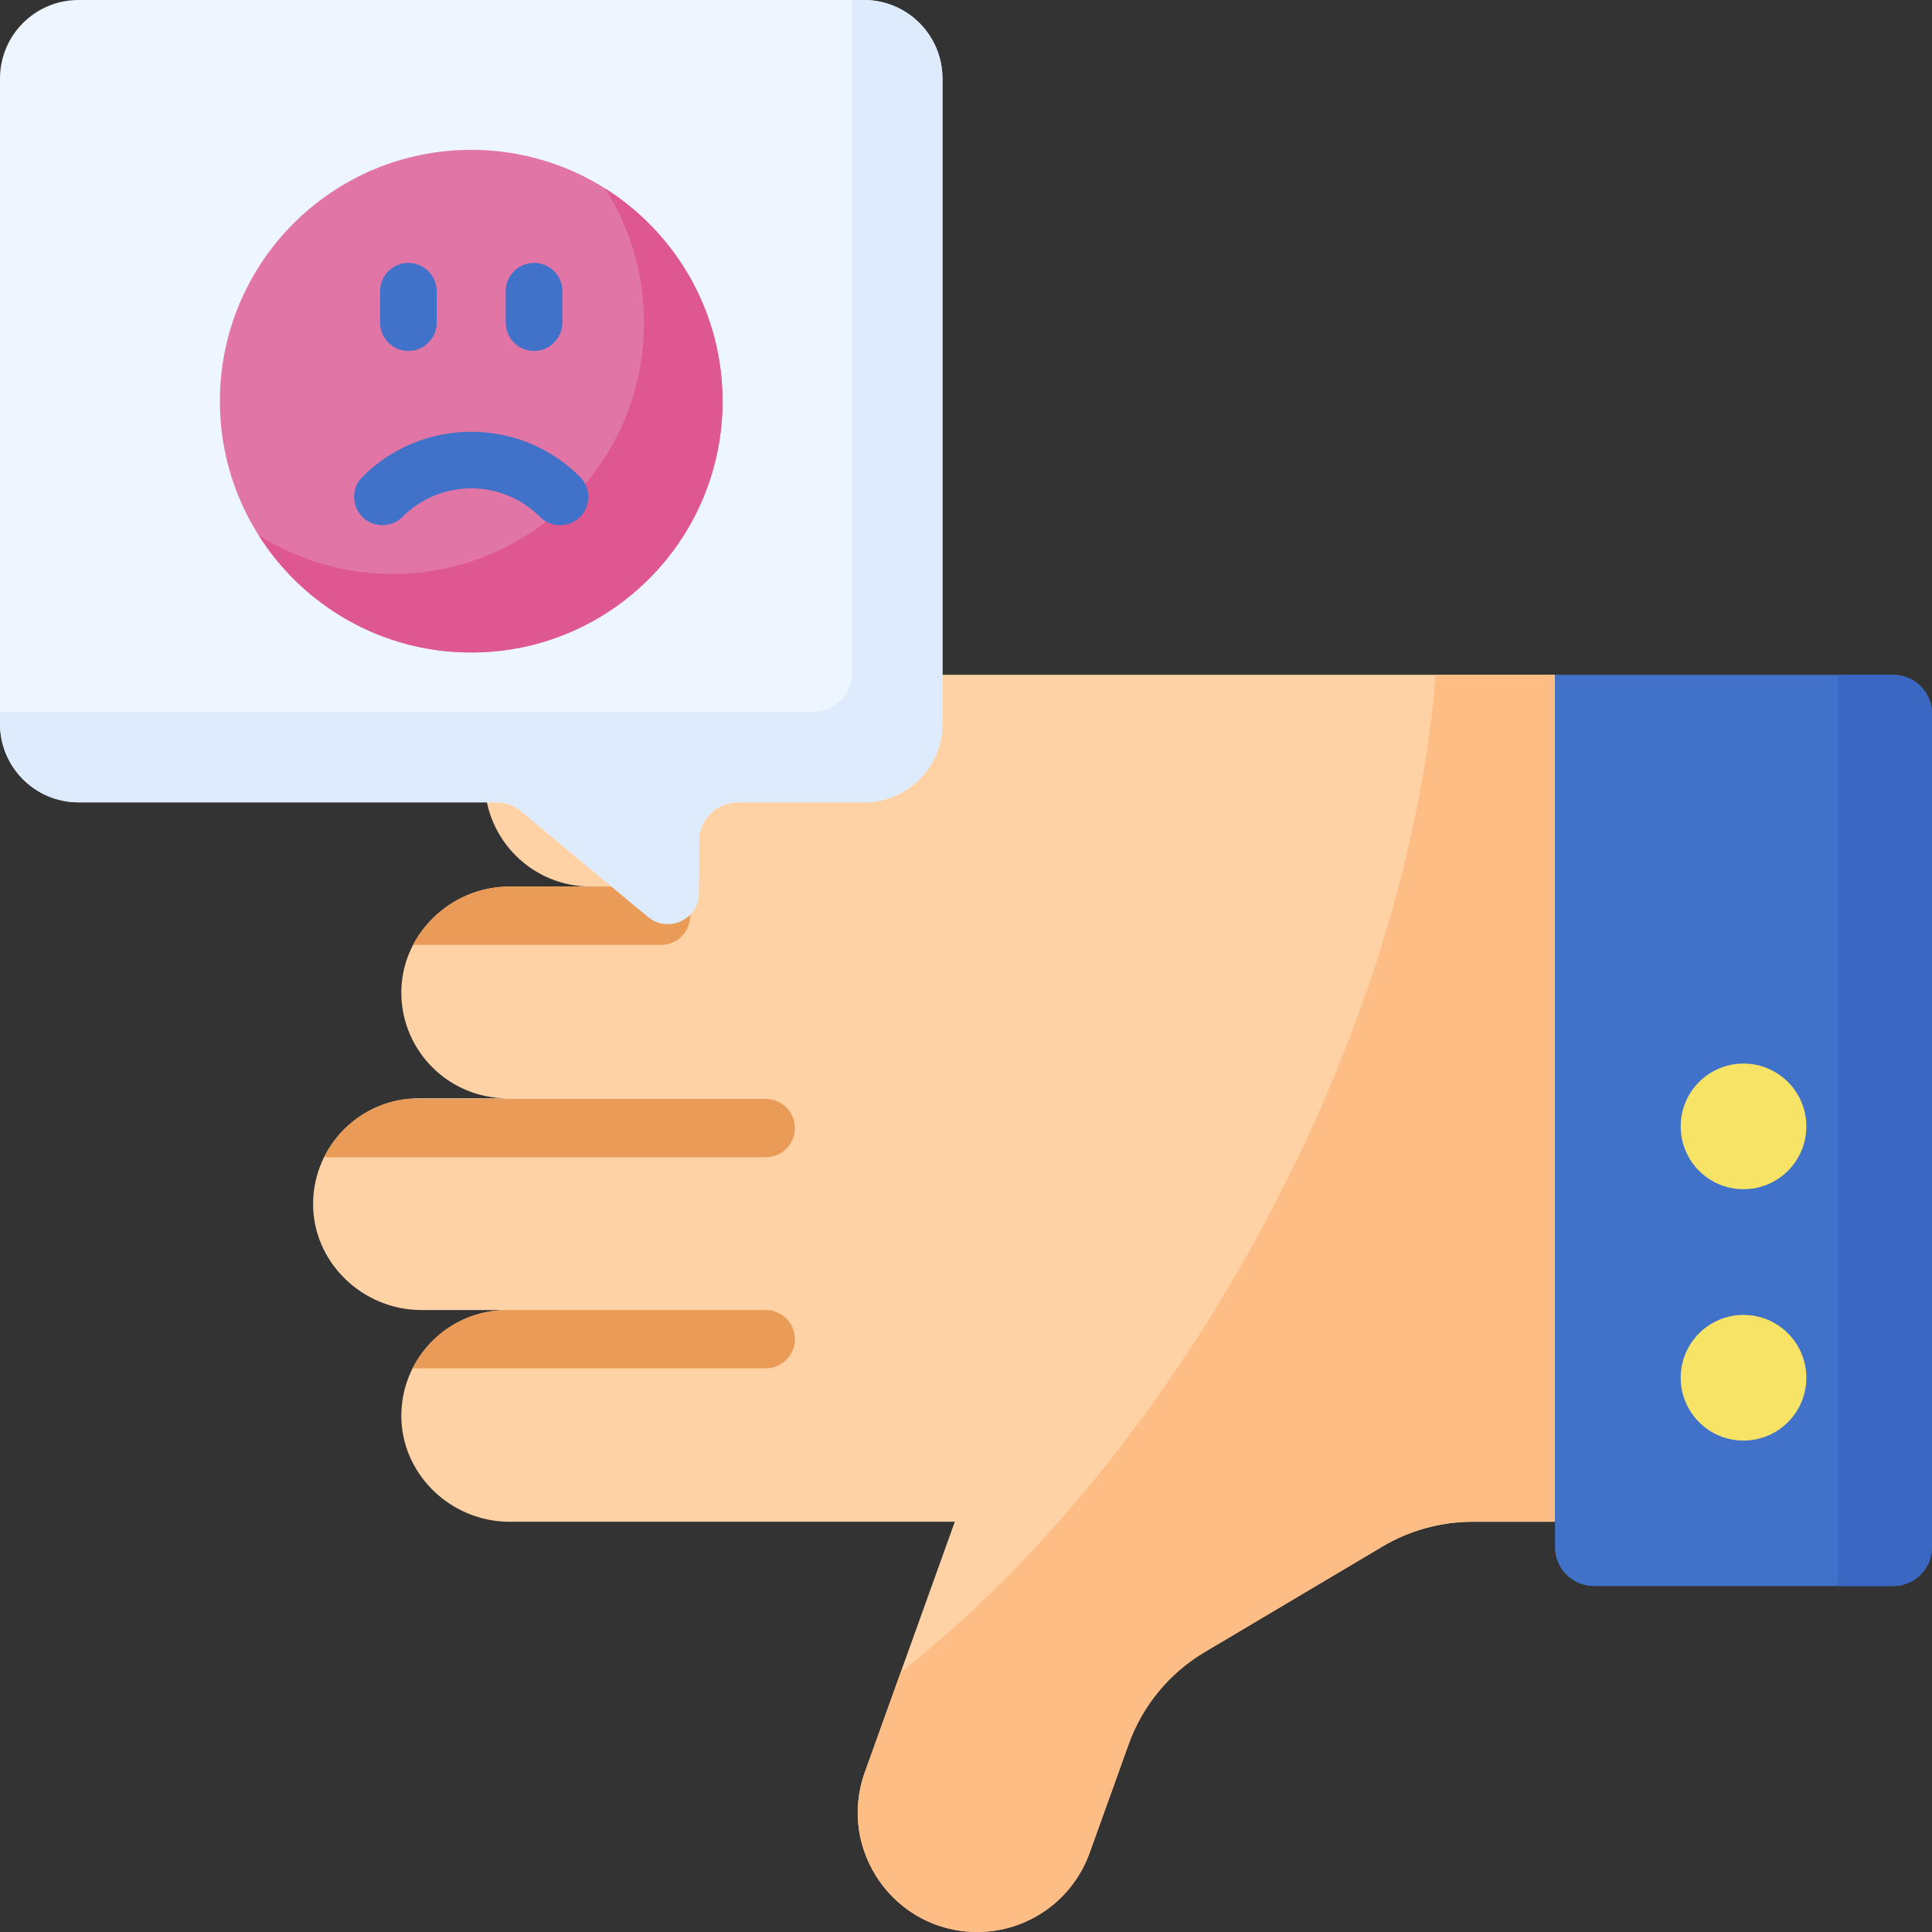 <svg id="Capa_1" enable-background="new 0 0 512 512" height="512" viewBox="0 0 512 512" width="512" xmlns="http://www.w3.org/2000/svg"><rect x="0" y="0" width="512" height="512" fill="#333333" stroke="none"/><g><g><path d="m82.979 318.573c-.298 15.726 12.953 28.598 28.683 28.598h22.748c-15.314 0-27.762 12.269-28.051 27.513-.298 15.726 12.953 28.598 28.683 28.598h117.99l-23.843 66.377c-7.405 20.617 7.873 42.339 29.78 42.339 13.351 0 25.266-8.38 29.78-20.946l10.357-28.834c3.673-10.225 10.792-18.852 20.134-24.399l47.131-27.984c7.224-4.289 15.471-6.553 23.873-6.553h21.858v-224.446h-254.964c-15.729 0-28.981 12.872-28.683 28.598.289 15.244 12.737 27.513 28.051 27.513h-21.465c-15.729 0-28.981 12.872-28.683 28.598.289 15.244 12.737 27.513 28.051 27.513h-23.38c-15.313.002-27.761 12.271-28.05 27.515z" fill="#fed2a4"/></g><g><path d="m380.46 178.836c-3.584 45.011-18.916 96.389-46.067 146.679-26.73 49.51-60.626 90.031-95.703 117.697l-9.5 26.449c-7.405 20.617 7.874 42.339 29.78 42.339 13.351 0 25.266-8.38 29.78-20.946l10.357-28.834c3.673-10.225 10.792-18.852 20.134-24.399l47.131-27.984c7.224-4.289 15.471-6.553 23.873-6.553h21.858v-224.448z" fill="#ffbd86"/></g><g><g><path d="m412.098 178.836h89.601c5.69 0 10.302 4.612 10.302 10.302v220.873c0 5.69-4.612 10.302-10.302 10.302h-79.299c-5.69 0-10.302-4.612-10.302-10.302z" fill="#4172ca"/></g><g><path d="m487.024 178.836h14.674c5.69 0 10.302 4.612 10.302 10.302v220.873c0 5.69-4.612 10.302-10.302 10.302h-14.674z" fill="#3a67c1"/></g><g><circle cx="462.049" cy="365.118" fill="#f7e365" r="16.65"/></g><g><circle cx="462.049" cy="298.505" fill="#f7e365" r="16.65"/></g></g><g><g><path d="m175.198 250.401c4.267 0 7.726-3.459 7.726-7.726s-3.459-7.726-7.726-7.726h-40.163c-10.993.003-20.767 6.296-25.558 15.453h65.721z" fill="#ea9b58"/></g><g><path d="m202.927 306.679c4.267 0 7.726-3.459 7.726-7.726s-3.459-7.726-7.726-7.726h-94.936c-9.723 1.048-17.958 7.059-22.116 15.453h117.052z" fill="#ea9b58"/></g><g><path d="m210.653 354.898c0-4.268-3.459-7.726-7.726-7.726h-68.517c-10.962 0-20.453 6.288-25.07 15.453h93.587c4.267-.001 7.726-3.46 7.726-7.727z" fill="#ea9b58"/></g></g><g><path d="m228.943 0h-208.13c-11.495 0-20.813 9.319-20.813 20.813v171c0 11.495 9.318 20.813 20.813 20.813h110.742c2.41 0 4.744.845 6.595 2.388l30.189 25.158c6.71 5.592 16.897.82 16.897-7.914v-9.329c0-5.69 4.612-10.302 10.302-10.302h33.406c11.495 0 20.813-9.318 20.813-20.813v-171c-.001-11.495-9.319-20.814-20.814-20.814z" fill="#edf6ff"/></g><g><path d="m228.943 0h-3.117v178.29c0 5.747-4.659 10.407-10.406 10.407h-215.42v3.116c0 11.495 9.318 20.813 20.813 20.813h110.742c2.41 0 4.744.845 6.595 2.388l33.568 27.974c5.368 4.473 13.518.656 13.518-6.331v-13.728c0-5.69 4.612-10.302 10.302-10.302h33.406c11.495 0 20.813-9.318 20.813-20.813v-171c-.001-11.495-9.319-20.814-20.814-20.814z" fill="#ddebfd"/></g><g><g><circle cx="124.878" cy="106.313" fill="#e175a5" r="66.602"/></g><g><path d="m160.395 49.983c6.497 10.282 10.272 22.455 10.272 35.517 0 36.783-29.819 66.602-66.602 66.602-13.062 0-25.235-3.775-35.517-10.272 11.799 18.673 32.609 31.085 56.33 31.085 36.783 0 66.602-29.819 66.602-66.602 0-23.721-12.412-44.531-31.085-56.33z" fill="#de5791"/></g></g><g><path d="m101.338 139.184c-1.922 0-3.843-.734-5.309-2.202-2.926-2.932-2.921-7.681.01-10.606 7.723-7.707 17.964-11.952 28.838-11.952 10.875 0 21.116 4.245 28.838 11.952 2.932 2.927 2.936 7.676.01 10.607-2.927 2.93-7.676 2.935-10.606.01-4.89-4.881-11.368-7.569-18.241-7.569s-13.351 2.688-18.241 7.569c-1.465 1.46-3.382 2.191-5.299 2.191z" fill="#4172ca"/></g><g><path d="m141.528 93c-4.142 0-7.5-3.357-7.5-7.5v-8.325c0-4.143 3.358-7.5 7.5-7.5s7.5 3.357 7.5 7.5v8.325c0 4.143-3.358 7.5-7.5 7.5z" fill="#4172ca"/></g><g><path d="m108.228 93c-4.142 0-7.5-3.357-7.5-7.5v-8.325c0-4.143 3.358-7.5 7.5-7.5s7.5 3.357 7.5 7.5v8.325c0 4.143-3.358 7.5-7.5 7.5z" fill="#4172ca"/></g></g></svg>